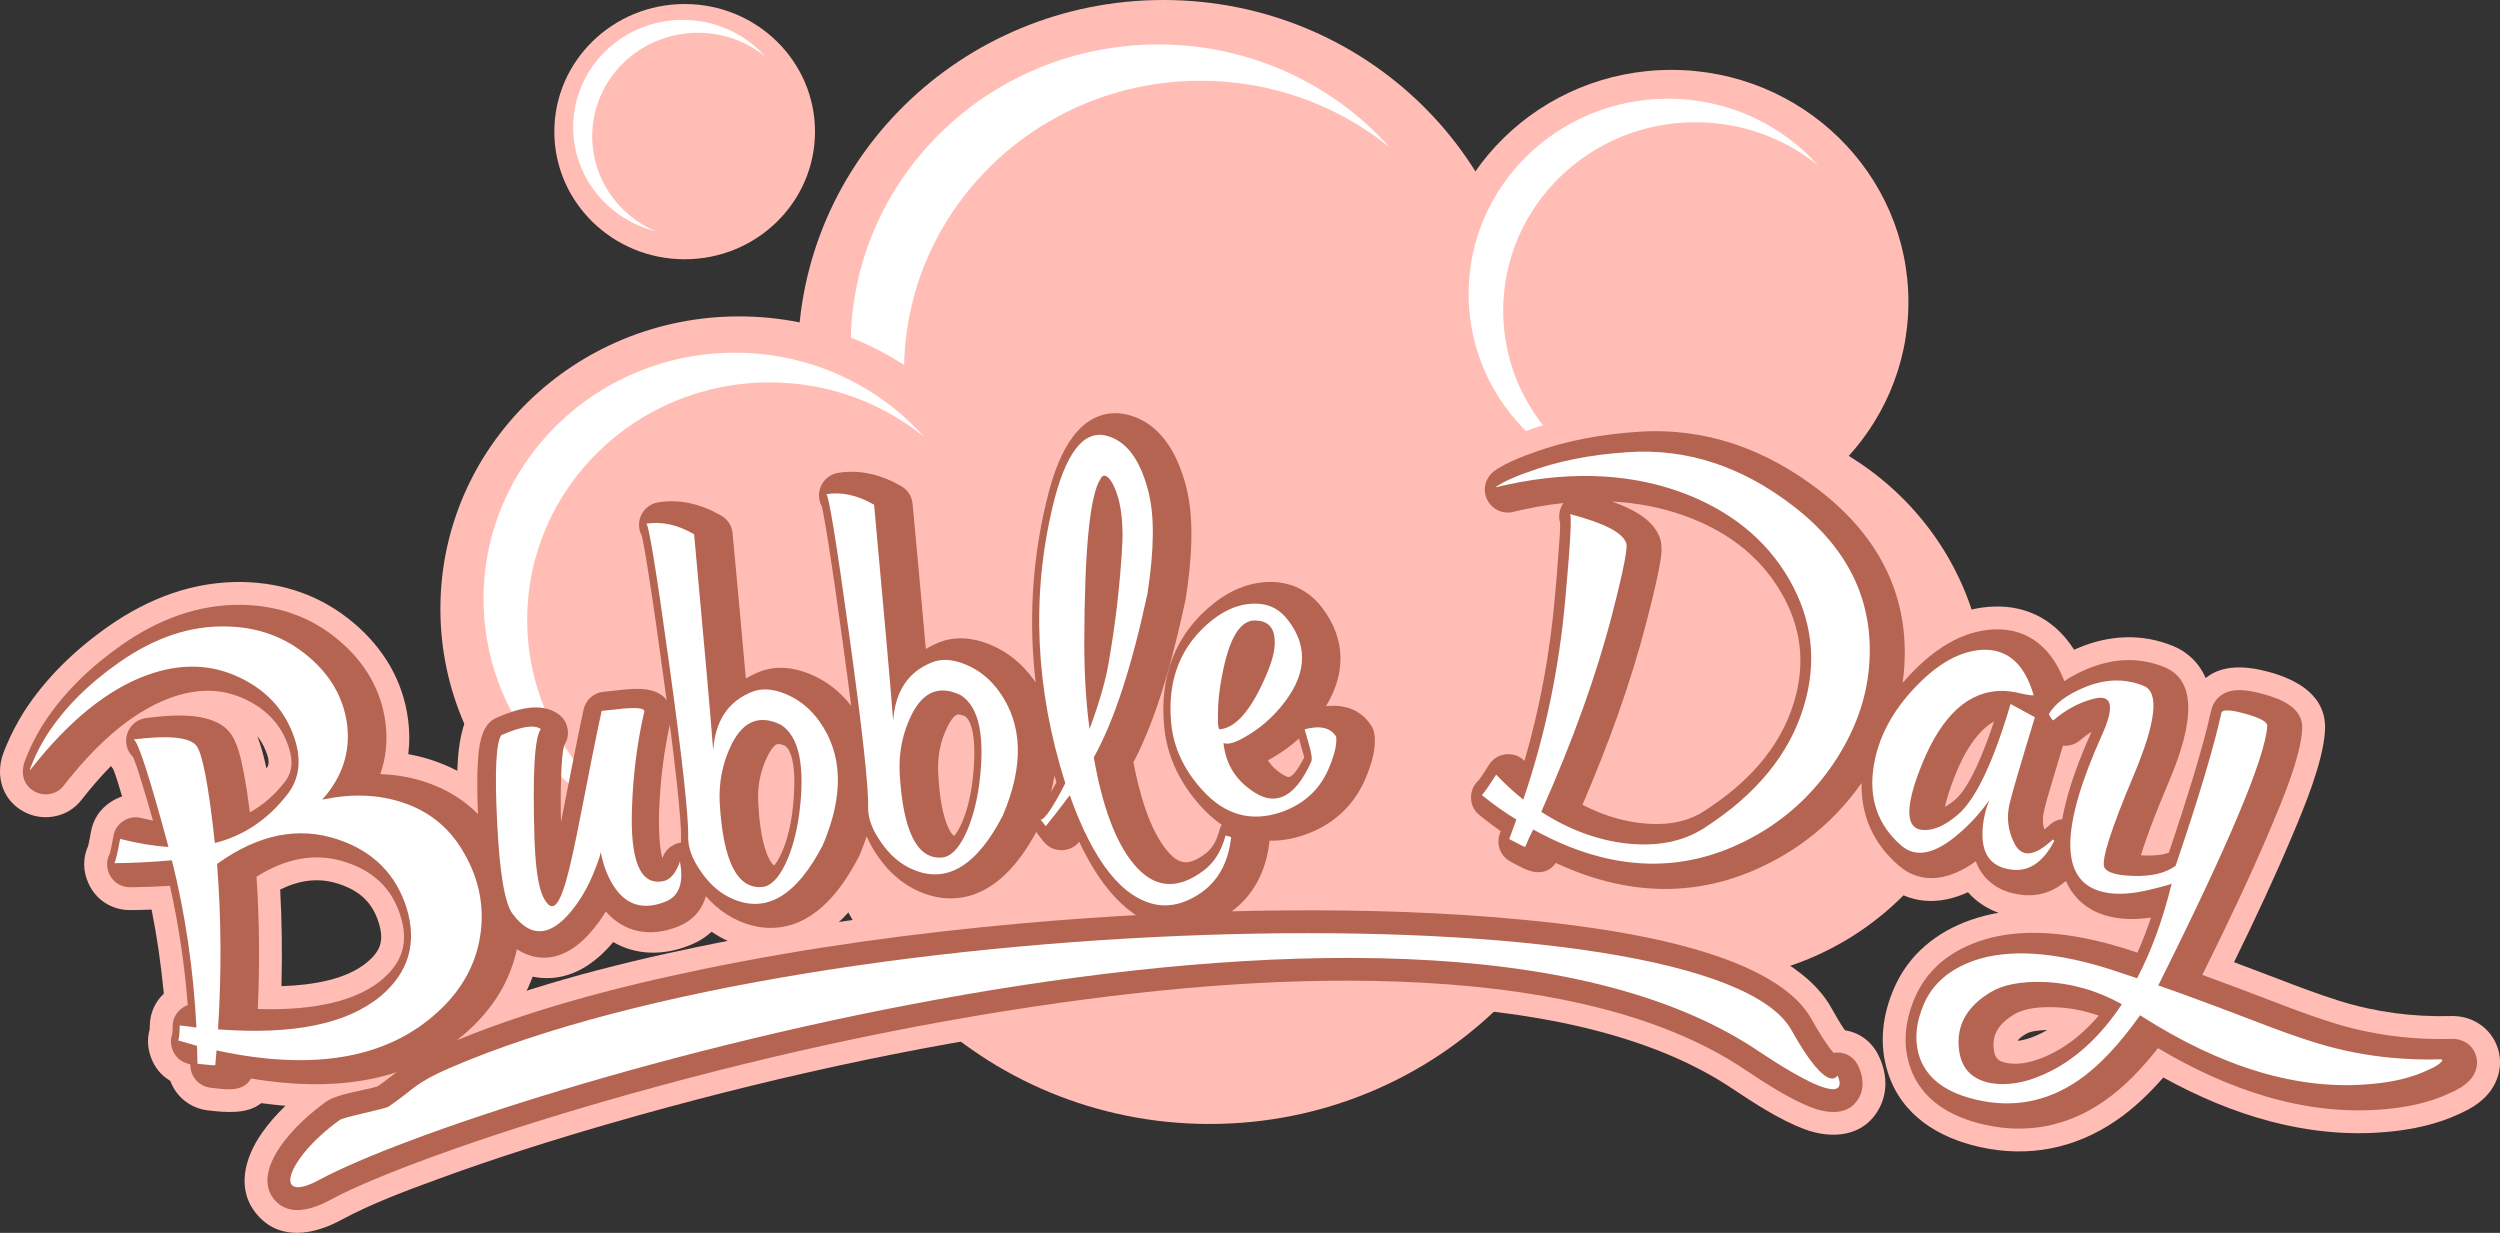 <?xml version="1.0" encoding="utf-8"?>
<!-- Generator: Adobe Illustrator 22.1.0, SVG Export Plug-In . SVG Version: 6.00 Build 0)  -->
<svg version="1.1" id="Layer_1" xmlns="http://www.w3.org/2000/svg" xmlns:xlink="http://www.w3.org/1999/xlink" x="0px" y="0px"
	 viewBox="0 0 310.223 152.984" style="enable-background:new 0 0 310.223 152.984;" xml:space="preserve">
<rect x="0" y="0" width="310.223" height="152.984" fill="#333333" stroke="none"/>
<style type="text/css">
	.st0{fill-rule:evenodd;clip-rule:evenodd;fill:#FFBDB5;}
	.st1{fill-rule:evenodd;clip-rule:evenodd;fill:#FFFFFF;}
	.st2{fill-rule:evenodd;clip-rule:evenodd;fill:#B56451;}
	.st3{fill:#FFFFFF;}
</style>
<g>
	<path class="st0" d="M45.643,132.199c0.758-0.552,1.474-1.13,2.229-1.7
		c1.809-1.365,3.66-2.304,5.736-3.201c10.439-4.51,22.035-7.54,33.153-9.835
		c13.045-2.693,26.364-4.499,39.628-5.689c11.024-0.99,22.114-1.553,33.182-1.636
		c9.938-0.074,19.968,0.223,29.862,1.188c10.317,1.006,32.159,3.583,37.827,13.756
		c0.35,0.627,1.022,1.824,1.671,2.764c1.755,0.272,3.245,1.336,4.102,2.978
		c0.412,0.789,0.713,1.693,0.845,2.57c0.206,1.369,0.016,2.763-0.616,4.003
		c-1.884,3.696-5.899,4.012-9.354,2.72c-3.03-1.133-6.303-3.264-8.983-5.056
		c-20.784-13.899-59.193-11.145-82.805-7.846
		c-18.951,2.648-37.997,6.872-56.381,12.18c-7.066,2.04-14.122,4.263-21.033,6.783
		c-4.008,1.462-8.582,3.15-12.333,5.189c-3.357,1.825-7.606,2.701-10.466-0.641
		c-2.674-3.125-1.522-7.084,0.56-10.086c1.661-2.396,3.985-4.533,6.34-6.231
		C40.684,133.069,43.422,132.803,45.643,132.199L45.643,132.199z"/>
	<path class="st0" d="M144.365,0c25.049,0,45.356,19.883,45.356,44.41
		c0,24.528-20.307,44.41-45.356,44.41c-25.049,0-45.355-19.882-45.355-44.41
		C99.009,19.883,119.316,0,144.365,0L144.365,0z"/>
	<path class="st1" d="M143.719,5.514c11.454,0,21.728,4.942,28.722,12.767
		c-6.368-5.16-14.539-8.261-23.451-8.261c-20.326,0-36.805,16.134-36.805,36.039
		c0,14.761,9.063,27.445,22.037,33.017c-16.48-4.133-28.662-18.772-28.662-36.198
		C105.561,22.242,122.645,5.514,143.719,5.514L143.719,5.514z"/>
	<path class="st0" d="M150.094,39.872c28.089,0,50.86,22.296,50.86,49.8
		c0,27.504-22.771,49.8-50.86,49.8c-28.089,0-50.86-22.296-50.86-49.8
		C99.234,62.167,122.005,39.872,150.094,39.872L150.094,39.872z"/>
	<path class="st0" d="M70.617,85.566c0.874-1.572,2.45-2.635,4.336-2.838l2.692-0.289
		c0.036-0.004,0.067-0.007,0.103-0.01c3.473-0.309,7.284,0.264,8.513,4.249
		c0.268,0.867,0.331,1.786,0.187,2.682c-0.022,0.134-0.044,0.248-0.075,0.381
		c-0.814,3.512-1.24,7.105-1.378,10.706c-0.009,0.239-0.019,0.573-0.024,0.957
		c0.241-0.011,0.485-0.008,0.731,0.011c2.591,0.198,4.653,2.043,5.138,4.595
		c0.893,4.705-0.501,9.377-5.231,11.277c-3.395,1.364-6.744,1.218-9.513-0.385
		c-2.21,2.637-5.149,4.69-8.779,4.454c-3.08-0.201-5.527-1.986-7.329-4.383
		c-2.532-3.367-2.871-10.548-3.069-14.638c-0.185-3.811-0.73-11.044,1.588-14.272
		c0.62-0.863,1.354-1.458,2.327-1.884C63.905,84.832,67.541,83.854,70.617,85.566
		L70.617,85.566z"/>
	<path class="st0" d="M91.718,39.262c20.473,0,37.07,16.25,37.07,36.297
		s-16.597,36.297-37.07,36.297c-20.473,0-37.069-16.25-37.069-36.297
		S71.246,39.262,91.718,39.262L91.718,39.262z"/>
	<path class="st0" d="M207.4,8.672c16.244,0,29.413,12.894,29.413,28.8
		c0,15.906-13.169,28.8-29.413,28.8c-16.244,0-29.413-12.894-29.413-28.8
		C177.987,21.566,191.156,8.672,207.4,8.672L207.4,8.672z"/>
	<path class="st0" d="M84.96,0.499c8.932,0,16.173,7.09,16.173,15.836
		c0,8.747-7.241,15.837-16.173,15.837c-8.933,0-16.174-7.09-16.174-15.837
		C68.787,7.589,76.028,0.499,84.96,0.499L84.96,0.499z"/>
	<path class="st0" d="M210.408,51.272c19.879,0,35.995,15.779,35.995,35.245
		c0,19.466-16.115,35.245-35.995,35.245s-35.995-15.779-35.995-35.245
		C174.413,67.051,190.529,51.272,210.408,51.272L210.408,51.272z"/>
	<path class="st1" d="M91.191,43.769c9.361,0,17.759,4.039,23.475,10.434
		c-5.204-4.217-11.883-6.752-19.167-6.752c-16.613,0-30.081,13.186-30.081,29.454
		c0,12.064,7.407,22.431,18.011,26.985c-13.47-3.378-23.426-15.343-23.426-29.585
		C60.004,57.44,73.967,43.769,91.191,43.769L91.191,43.769z"/>
	<path class="st1" d="M206.982,12.248c7.428,0,14.091,3.205,18.626,8.279
		c-4.13-3.346-9.429-5.357-15.208-5.357c-13.181,0-23.868,10.463-23.868,23.37
		c0,9.572,5.877,17.798,14.291,21.411c-10.687-2.681-18.587-12.174-18.587-23.474
		C182.236,23.096,193.315,12.248,206.982,12.248L206.982,12.248z"/>
	<path class="st1" d="M84.73,2.465c4.084,0,7.748,1.762,10.242,4.552
		c-2.271-1.84-5.185-2.946-8.362-2.946c-7.248,0-13.124,5.753-13.124,12.851
		c0,5.263,3.232,9.787,7.858,11.773c-5.877-1.474-10.221-6.694-10.221-12.908
		C71.123,8.43,77.215,2.465,84.73,2.465L84.73,2.465z"/>
	<path class="st0" d="M257.374,80.626c0.177-0.08,0.356-0.157,0.535-0.232
		c3.844-1.614,7.915-1.818,11.79-0.215c0.651,0.269,1.261,0.63,1.809,1.072
		c1.027,0.829,1.733,1.81,2.188,2.888c2.156-1.758,5.205-1.489,7.914-0.742
		c3.578,0.987,7.217,3.027,6.885,7.404c-0.261,3.845-2.511,9.232-3.995,12.765
		c-2.24,5.33-4.725,10.612-7.281,15.831c1.747,0.65,3.488,1.313,5.226,1.98
		c2.568,0.987,5.203,1.994,7.83,2.815c4.511,1.411,9.159,2.017,13.882,1.887
		c0.053-0.002,0.098-0.002,0.151-0.002c2.339-0.002,4.473,1.273,5.437,3.461
		c1.001,2.272,0.373,4.85-1.322,6.561c-0.888,0.91-1.985,1.551-3.137,2.069
		c-2.839,1.355-5.971,2.011-9.09,2.292c-9.845,0.888-19.255-2.066-27.753-6.754
		c-1.759,2.017-3.712,3.881-5.871,5.354c-5.083,3.468-10.841,4.612-16.852,3.283
		c-5.178-1.144-9.724-3.929-11.434-9.181c-1.164-3.573-0.712-7.227,0.787-10.629
		c1.821-4.134,5.23-6.881,9.45-8.369c1.135-0.4,2.298-0.694,3.477-0.896
		c-1.533-0.551-2.811-1.426-3.798-2.555c-3.434,1.582-7.213,1.653-10.513-1.222
		c-1.999-1.742-3.451-3.759-4.365-5.977c-1.947,1.923-4.124,3.604-6.525,5.023
		c-9.602,5.674-19.562,5.874-29.244,1.854c-1.775,0.993-3.936,0.787-5.783-0.111
		c-0.566-0.276-1.124-0.574-1.679-0.871c-1.913-1.028-3.015-2.985-2.992-5.04
		c-0.44-0.333-0.873-0.674-1.301-1.021c-1.46-1.184-2.195-2.845-2.09-4.722
		c0.082-1.458,0.653-2.729,1.646-3.699c0.359-0.488,0.71-1.067,1.024-1.56
		c0.97-1.52,2.442-2.421,4.237-2.594c0.208-0.02,0.414-0.03,0.618-0.029
		c1.422-5.496,2.367-11.103,2.871-16.774c0.189-2.133,0.374-4.27,0.517-6.406
		c0.037-0.55,0.092-1.184,0.116-1.792c-0.775,0.149-1.547,0.317-2.313,0.503
		c-0.882,0.213-1.68,0.221-2.566,0.024c-1.678-0.374-3.101-1.488-3.862-3.036
		c-1.229-2.498-0.455-5.389,1.653-7.032c0.207-0.162,0.424-0.309,0.647-0.449
		c0.322-0.202,0.654-0.391,0.986-0.576c0.063-0.035,0.117-0.064,0.181-0.097
		c1.195-0.612,2.446-1.122,3.714-1.562c4.473-1.666,9.243-2.491,13.994-2.802
		c9.03-0.591,17.163,2.35,24.299,7.842c6.714,5.168,10.817,11.77,11.589,19.61
		c2.413-1.658,5.139-2.782,8.174-2.924
		C251.812,75.061,255.212,77.219,257.374,80.626L257.374,80.626z M208.94,67
		c0.181,1.341-0.033,2.745-0.303,4.149c-0.43,2.239-1.001,4.486-1.57,6.693
		c-1.802,6.993-4.232,13.868-7.008,20.558c1.238,0.45,2.523,0.768,3.857,0.92
		c1.997,0.228,4.158,0.123,5.9-0.983c4.576-2.906,8.515-6.762,10.101-12.073
		c1.197-4.006,0.771-7.655-1.327-11.276
		C216.356,71.131,212.995,68.622,208.94,67L208.94,67z M254.043,127.814
		c-0.91,0.02-2.056,0.127-2.624,0.475c-0.361,0.221-0.824,0.488-1.06,0.863
		c1.088-0.082,2.286-0.597,3.145-1.042
		C253.687,128.015,253.867,127.916,254.043,127.814L254.043,127.814z"/>
	<path class="st2" d="M256.159,84.522c0.891-0.607,1.865-1.102,2.847-1.514
		c3.145-1.32,6.435-1.523,9.61-0.21c5.452,2.256,1.905,10.9,0.359,14.585
		c-0.97,2.312-1.937,4.665-2.752,7.037c-0.131,0.382-0.368,1.059-0.556,1.708
		c0.285,0.019,0.55,0.028,0.72,0.032c0.79,0.018,1.896-0.029,2.745-0.357
		c1.106-3.276,2.178-6.567,3.17-9.878c0.766-2.557,1.503-5.155,2.079-7.762
		c0.064-0.292,0.17-0.574,0.314-0.836c1.269-2.31,4.103-1.764,6.162-1.196
		c2.178,0.601,5.048,1.697,4.814,4.441c-0.219,3.431-2.453,8.731-3.783,11.898
		c-2.623,6.243-5.588,12.42-8.604,18.505c2.727,0.984,5.442,2.012,8.146,3.051
		c2.625,1.009,5.315,2.035,8,2.875c4.81,1.504,9.77,2.153,14.806,2.015
		c0.026-0.001,0.049-0.001,0.075-0.001c2.887-0.003,4.051,3.243,2.09,5.202
		c-0.634,0.652-1.482,1.114-2.306,1.483c-2.534,1.216-5.367,1.789-8.152,2.04
		c-10.045,0.905-19.646-2.511-28.161-7.578c-1.965,2.504-4.236,4.906-6.806,6.66
		c-4.437,3.027-9.395,4.017-14.643,2.857c-4.161-0.92-7.963-3.031-9.35-7.29
		c-0.945-2.902-0.528-5.852,0.685-8.609c1.503-3.412,4.323-5.613,7.799-6.838
		c6.156-2.169,13.399-0.754,19.404,1.252l0.359,0.12
		c0.635-1.418,1.193-2.875,1.685-4.353c-1.889,0.278-3.844,0.275-5.668-0.272
		c-1.273-0.382-2.427-1.027-3.362-1.979c-0.663-0.675-1.161-1.447-1.522-2.29
		c-1.441,1.246-3.232,1.953-5.393,1.729c-2.954-0.305-4.927-1.841-5.797-4.168
		c-2.939,2.11-6.524,3.175-9.62,0.477c-3.156-2.751-4.635-6.249-4.552-10.198
		c-2.568,3.651-5.785,6.662-9.642,8.941c-9.346,5.523-18.938,5.356-28.299,0.978
		c-1.06,1.512-2.697,1.313-4.045,0.657c-0.531-0.259-1.057-0.54-1.577-0.82
		c-1.254-0.673-1.811-2.145-1.318-3.48l0.109-0.296
		c-0.905-0.63-1.786-1.296-2.641-1.99c-0.73-0.592-1.098-1.422-1.045-2.361
		c0.044-0.779,0.367-1.452,0.929-1.948c0.446-0.546,0.934-1.37,1.301-1.945
		c0.485-0.76,1.221-1.211,2.118-1.297c0.874-0.084,1.663,0.2,2.277,0.818
		c1.921-6.587,3.156-13.345,3.764-20.192c0.2-2.245,0.395-4.496,0.54-6.746
		c0.047-0.732,0.152-1.805,0.117-2.592c-0.153-0.517-0.16-1.083,0.011-1.636
		c0.094-0.306,0.236-0.585,0.414-0.831c-2.1,0.224-4.191,0.603-6.252,1.102
		c-0.441,0.107-0.84,0.111-1.283,0.012c-0.841-0.187-1.553-0.745-1.935-1.521
		c-0.626-1.272-0.214-2.715,0.852-3.545c0.132-0.103,0.27-0.196,0.412-0.284
		c0.28-0.176,0.571-0.34,0.86-0.501c0.031-0.018,0.058-0.032,0.09-0.048
		c1.099-0.562,2.251-1.028,3.348-1.405c4.229-1.585,8.759-2.36,13.254-2.654
		c8.339-0.546,15.798,2.19,22.384,7.26c7.715,5.939,11.62,13.814,10.394,23.578
		c-0.014,0.112-0.029,0.223-0.044,0.334c0.318-0.373,0.648-0.739,0.988-1.098
		c2.732-2.879,6.187-5.352,10.287-5.544
		C251.871,77.896,254.696,80.66,256.159,84.522L256.159,84.522z M255.989,92.526
		c-0.487,1.603-0.968,3.208-1.438,4.816c-0.323,1.107-0.69,2.282-0.939,3.407
		c-0.169,0.763-0.147,1.477,0.073,2.181c0.252-0.199,0.491-0.414,0.622-0.537
		c0.462-0.433,0.999-0.685,1.598-0.751c0.693-3.951,2.367-7.998,3.625-10.823
		c-0.492,0.302-0.959,0.648-1.404,1.031
		C257.512,92.377,256.742,92.606,255.989,92.526L255.989,92.526z M200.037,62.237
		c2.398,0.837,4.897,2.112,5.799,4.181c0.608,1.269,0.273,2.865,0.017,4.196
		c-0.419,2.18-0.977,4.371-1.531,6.521c-1.998,7.753-4.786,15.362-7.958,22.725
		c2.257,1.173,4.667,1.983,7.23,2.276c2.676,0.306,5.422,0.066,7.742-1.407
		c5.174-3.285,9.509-7.665,11.298-13.655c1.42-4.755,0.899-9.212-1.59-13.509
		c-2.756-4.757-7.006-7.784-12.146-9.613
		C206.007,62.927,203.034,62.389,200.037,62.237L200.037,62.237z M241.352,100.127
		c0.49-0.274,0.973-0.65,1.229-0.865c1.909-1.606,3.716-6.286,4.855-9.737
		c-2.945,1.654-4.72,6.101-5.628,8.896
		C241.699,98.753,241.484,99.47,241.352,100.127L241.352,100.127z M260.428,126.029
		c-1.733-0.617-3.539-0.975-5.424-1.043c-1.553-0.056-3.696,0.047-5.064,0.885
		c-1.542,0.944-2.666,2.108-2.563,3.998c0.068,1.243,0.387,1.803,1.629,2.034
		c1.969,0.365,4.077-0.382,5.803-1.276
		C256.99,129.497,258.845,127.884,260.428,126.029L260.428,126.029z"/>
	<path class="st3" d="M185.593,60.468c-0.065-0.014,0.253-0.217,0.955-0.609
		c0.887-0.454,1.904-0.878,3.051-1.274c3.615-1.354,7.764-2.181,12.444-2.48
		c7.251-0.482,14.074,1.744,20.47,6.678c7.247,5.567,10.351,12.56,9.31,20.979
		c-0.488,3.755-1.907,7.389-4.256,10.904c-2.443,3.631-5.494,6.528-9.152,8.694
		c-8.846,5.224-18.232,5.081-28.158-0.429c-0.285,0.518-0.614,1.232-0.986,2.141
		c0.076,0.119-0.588-0.198-1.994-0.954l0.893-2.417
		c-1.417-0.86-2.85-1.878-4.299-3.053c0.199-0.127,0.795-0.97,1.789-2.527
		c1.109,1.168,2.231,2.202,3.365,3.103c2.728-8.012,4.471-16.36,5.228-25.047
		c0.622-6.836,0.806-10.299,0.552-10.389c4.169,1.092,6.489,2.271,6.961,3.538
		c0.301,0.34-0.262,3.275-1.69,8.805c-1.939,7.536-4.88,15.74-8.823,24.611
		c3.413,2.19,6.919,3.495,10.518,3.914c3.769,0.423,6.964-0.187,9.583-1.83
		c6.566-4.189,10.731-9.268,12.495-15.237c1.655-5.479,1.038-10.726-1.854-15.741
		c-2.924-5.022-7.473-8.643-13.649-10.862
		C201.593,58.603,194.008,58.431,185.593,60.468L185.593,60.468z M252.349,86.246
		c-0.022,0.098-0.57,0.028-1.646-0.21c-1.362-0.335-2.614-0.39-3.758-0.164
		c-3.956,0.732-7.067,4.523-9.333,11.371c-1.147,3.644-0.852,5.555,0.886,5.734
		c1.3,0.151,2.769-0.465,4.407-1.846c2.225-1.867,4.419-6.458,6.583-13.774
		l3.021,1.642c-1.85,6.052-2.905,9.664-3.164,10.838
		c-0.36,1.63-0.175,3.192,0.554,4.686c0.903,1.943,2.52,1.822,4.849-0.364
		l0.163,0.19c-1.362,2.604-3.078,3.798-5.149,3.579
		c-2.574-0.261-3.827-1.786-3.758-4.574c0.035-1.394,0.318-2.75,0.848-4.069
		c-1.099,1.569-2.385,2.977-3.857,4.224c-2.912,2.501-5.272,2.971-7.08,1.409
		c-2.921-2.56-4.056-5.853-3.406-9.88c0.568-3.498,2.277-6.744,5.126-9.738
		c2.81-2.968,5.597-4.523,8.363-4.664C249.105,80.504,251.222,82.374,252.349,86.246
		L252.349,86.246z M254.236,88.612c0.766-1.301,2.222-2.397,4.368-3.29
		c2.602-1.1,5.078-1.168,7.429-0.204c1.909,0.798,1.519,4.421-1.171,10.868
		c-2.943,6.973-4.18,10.87-3.712,11.691c0.374,0.63,1.598,0.969,3.672,1.017
		c2.245,0.052,3.962-0.372,5.153-1.271c2.832-8.33,4.724-14.646,5.675-18.948
		c0.101-0.456,1.086-0.427,2.955,0.089c1.868,0.516,2.781,1.025,2.739,1.528
		c-0.249,3.911-4.757,14.64-13.524,32.187c2.731,0.946,6.429,2.31,11.094,4.093
		c3.716,1.437,6.44,2.415,8.171,2.934c4.983,1.58,10.227,2.294,15.729,2.143
		c0.308-0,0.332,0.124,0.071,0.374c-0.268,0.283-0.761,0.584-1.482,0.903
		c-1.99,0.962-4.395,1.558-7.215,1.79c-8.934,0.828-18.476-2.015-28.624-8.531
		c-2.628,3.692-5.19,6.391-7.686,8.095c-3.824,2.607-7.968,3.417-12.433,2.431
		c-3.944-0.872-6.366-2.672-7.267-5.401c-0.647-2.023-0.452-4.219,0.584-6.588
		c1.091-2.46,3.139-4.229,6.147-5.307c4.444-1.547,10.299-1.125,17.564,1.267
		l2.722,0.909c1.778-3.401,3.209-7.324,4.293-11.767
		c-0.022,0.097-1.042,0.385-3.062,0.861c-2.375,0.535-4.33,0.564-5.865,0.088
		c-4.972-1.475-4.875-7.949,0.293-19.42c1.618-3.608,1.225-5.079-1.178-4.414
		c-1.744,0.469-3.376,1.356-4.895,2.661
		C254.631,89.297,254.45,89.035,254.236,88.612L254.236,88.612z M246.96,123.153
		c-2.764,1.68-4.069,3.87-3.913,6.57c0.137,2.628,1.451,4.183,3.942,4.666
		c2.303,0.406,4.844-0.109,7.623-1.546c3.282-1.702,6.178-4.445,8.69-8.232
		c-3.076-1.705-6.308-2.625-9.697-2.758
		C250.72,121.763,248.505,122.196,246.96,123.153L246.96,123.153z"/>
	<path class="st0" d="M150.357,71.58c2.093-1.32,4.433-2.122,6.962-2.195
		c3.586-0.103,6.761,1.403,8.948,4.246c2.886,3.751,3.505,7.815,2.383,11.679
		c1.5,0.567,2.829,1.58,3.834,3.112c0.456,0.695,0.721,1.373,0.855,2.194
		c0.377,2.3-0.291,4.649-1.144,6.768c-1.735,4.311-4.984,7.36-9.371,8.885
		c-0.969,0.337-1.928,0.576-2.871,0.72c-0.878,3.647-2.877,6.767-6.163,8.891
		c-2.743,1.773-5.848,2.648-9.105,2.145c-0.041-0.006-0.076-0.012-0.116-0.019
		c-5.438-0.955-9.206-5.036-11.87-9.749c-0.331,0.054-0.674,0.08-1.026,0.077
		c-0.933-0.008-1.796-0.217-2.565-0.617c-3.782,5.163-9.25,8.453-16.071,5.555
		c-1.98-0.841-3.662-2.106-5.067-3.671c-3.782,6.137-9.689,10.552-17.265,7.333
		c-2.687-1.142-4.824-3.064-6.469-5.455c-1.552-2.255-2.623-4.824-2.559-7.603
		c0.046-1.994-0.294-4.496-0.511-6.485c-0.514-4.703-1.145-9.405-1.793-14.092
		c-0.529-3.831-1.066-7.666-1.664-11.487c-0.206-1.315-0.412-2.995-0.739-4.343
		c-0.139-0.308-0.251-0.632-0.336-0.971c-0.692-2.786,0.793-5.617,3.439-6.648
		c0.102-0.04,0.205-0.077,0.31-0.111c0.293-0.095,0.593-0.166,0.897-0.213
		c3.402-0.541,6.679,0.296,9.636,2.001c1.646,0.949,2.638,2.499,2.813,4.391
		c0.437,4.753,0.887,9.514,1.315,14.275c2.172-0.395,4.393-0.051,6.49,0.801
		c0.128,0.052,0.255,0.105,0.38,0.161c-0.069-0.507-0.139-1.014-0.209-1.52
		c-0.529-3.831-1.066-7.666-1.664-11.487c-0.206-1.315-0.412-2.995-0.739-4.343
		c-0.139-0.308-0.251-0.632-0.336-0.971c-0.692-2.786,0.793-5.617,3.439-6.648
		c0.102-0.04,0.205-0.077,0.31-0.111c0.293-0.095,0.593-0.166,0.897-0.213
		c3.402-0.541,6.679,0.296,9.636,2.001c1.646,0.949,2.639,2.499,2.813,4.391
		c0.437,4.753,0.887,9.513,1.315,14.275c2.172-0.395,4.393-0.051,6.49,0.801
		c0.473,0.192,0.932,0.406,1.376,0.641c-0.067-5.415,0.521-10.852,1.817-16.29
		c1.261-5.291,3.703-12.044,9.845-13.122c1.21-0.213,2.44-0.161,3.632,0.129
		c5.328,1.294,8.079,5.951,9.381,10.929
		C150.884,63.328,150.797,67.609,150.357,71.58L150.357,71.58z M144.68,99.062
		c0.592,1.81,1.353,3.521,2.32,4.686c0.064,0.077,0.167,0.196,0.274,0.304
		c0.232-0.127,0.489-0.309,0.626-0.412c0.115-0.086,0.217-0.223,0.306-0.379
		c-0.443-0.403-0.873-0.835-1.289-1.297
		C146.086,101.045,145.337,100.077,144.68,99.062L144.68,99.062z M14.05,95.434
		c-0.098-0.123-0.19-0.249-0.278-0.38c-1.336,1.355-2.555,2.79-3.632,4.171
		c-0.908,1.163-2.078,1.86-3.534,2.104c-1.2,0.201-2.433,0.011-3.518-0.541
		c-2.835-1.445-3.662-4.517-2.711-7.22c0.146-0.415,0.317-0.825,0.489-1.229
		c0.565-1.332,1.248-2.615,2.003-3.849c0.022-0.036,0.041-0.065,0.063-0.101
		c2.731-4.264,6.401-7.777,10.532-10.673c4.955-3.473,10.587-5.621,16.694-5.494
		c5.138,0.107,9.818,1.764,13.752,5.098c3.701,3.137,6.112,7.17,6.734,12.001
		c0.188,1.456,0.19,2.88,0.019,4.262c0.96,0.173,1.915,0.41,2.859,0.715
		c4.464,1.443,8.054,4.201,10.522,8.196c2.622,4.244,3.801,8.963,3.198,13.925
		c-0.596,4.911-2.784,9.169-6.277,12.663c-7.781,7.783-18.232,9.218-28.551,7.808
		c-1.759,1.406-4.376,1.15-6.595,0.899c-2.192-0.249-3.962-1.697-4.682-3.661
		c-1.141-0.666-1.984-1.701-2.441-3.023c-0.395-1.142-0.431-2.294-0.12-3.379
		c0.007-0.157,0.009-0.316,0.012-0.464c0.036-1.561,0.628-2.905,1.742-3.961
		c-0.33-3.5-0.831-6.982-1.518-10.43c-0.876,0.033-1.752,0.053-2.628,0.06
		c-2.299,0.02-4.276-1.246-5.219-3.342c-0.692-1.537-0.681-3.192-0.02-4.64
		c0.138-0.556,0.239-1.183,0.338-1.721c0.294-1.6,1.144-2.868,2.514-3.747
		c0.439-0.282,0.892-0.498,1.357-0.649c-0.041-0.136-0.082-0.271-0.124-0.406
		C14.765,97.563,14.429,96.359,14.05,95.434L14.05,95.434z M33.056,95.348
		c0.02-0.025,0.039-0.05,0.059-0.075c0.461-0.588,0.091-1.523-0.149-2.126
		c-0.272-0.684-0.617-1.273-1.037-1.786C32.394,92.542,32.761,93.919,33.056,95.348
		L33.056,95.348z M34.927,122.373c3.89-0.126,8.066-0.825,10.617-2.959
		c1.727-1.445,2.12-2.75,1.453-4.903c-0.792-2.554-2.382-3.96-4.896-4.808
		c-2.622-0.885-5.056-0.443-7.334,0.682
		C34.982,114.376,35.032,118.377,34.927,122.373L34.927,122.373z"/>
	<path class="st2" d="M151.604,102.35c-0.909-0.623-1.772-1.387-2.583-2.285
		c-2.535-2.806-4.194-6.096-4.558-9.879c-0.591-6.156,1.304-11.509,6.215-15.368
		c1.955-1.536,4.212-2.527,6.721-2.6c2.678-0.077,4.986,1.017,6.619,3.141
		c3.119,4.054,2.895,8.374,0.517,12.275c2.17-0.249,4.263,0.34,5.577,2.343
		c0.228,0.348,0.36,0.687,0.427,1.097c0.282,1.723-0.338,3.667-0.976,5.251
		c-1.429,3.551-4.059,6.01-7.673,7.267c-1.502,0.523-2.957,0.758-4.351,0.725
		c-0,0.001-0,0.003-0.001,0.004c-0.409,3.801-2.037,7.076-5.29,9.179
		c-2.155,1.392-4.57,2.12-7.135,1.724c-0.02-0.003-0.038-0.006-0.058-0.01
		c-5.325-0.935-8.823-5.831-11.137-10.763c-0.003,0.003-0.006,0.007-0.009,0.01
		c-0.562,0.686-1.329,1.045-2.216,1.038c-0.887-0.008-1.648-0.38-2.199-1.075
		l-0.64-0.808c-0.098-0.124-0.185-0.253-0.26-0.386
		c-2.038,3.759-5.098,7.655-9.611,8.19c-1.669,0.198-3.304-0.103-4.843-0.757
		c-2.187-0.929-3.905-2.51-5.243-4.453c-0.525-0.763-0.992-1.576-1.349-2.429
		c-0.263,0.79-0.564,1.575-0.895,2.353c-0.029,0.069-0.056,0.126-0.09,0.192
		c-2.034,3.925-5.171,8.196-9.912,8.758c-1.669,0.198-3.303-0.103-4.842-0.757
		c-2.187-0.929-3.905-2.51-5.242-4.453c-1.205-1.75-2.11-3.767-2.06-5.931
		c0.018-0.805-0.047-1.659-0.107-2.461c-0.11-1.467-0.26-2.934-0.42-4.397
		c-0.517-4.73-1.151-9.458-1.803-14.171c-0.547-3.957-1.1-7.921-1.723-11.867
		c-0.177-1.123-0.359-2.248-0.569-3.366c-0.067-0.355-0.139-0.801-0.237-1.18
		c-0.115-0.211-0.206-0.44-0.266-0.683c-0.358-1.44,0.447-2.904,1.855-3.373
		c0.158-0.052,0.32-0.091,0.484-0.115c2.754-0.439,5.388,0.279,7.777,1.657
		c0.823,0.475,1.32,1.25,1.407,2.196c0.552,5.996,1.123,12.005,1.645,18.013
		c0.487-0.296,1.011-0.561,1.575-0.792c2.086-0.856,4.291-0.611,6.34,0.221
		c2.077,0.844,3.798,2.201,5.158,3.963c-0.351-2.782-0.729-5.561-1.112-8.336
		c-0.547-3.957-1.1-7.92-1.723-11.866c-0.177-1.123-0.359-2.248-0.569-3.366
		c-0.067-0.355-0.139-0.801-0.237-1.18c-0.115-0.211-0.206-0.44-0.266-0.683
		c-0.358-1.44,0.447-2.904,1.855-3.373c0.158-0.052,0.32-0.091,0.484-0.115
		c2.754-0.439,5.388,0.279,7.777,1.657c0.823,0.475,1.32,1.25,1.407,2.196
		c0.552,5.996,1.123,12.005,1.645,18.013c0.487-0.296,1.011-0.561,1.575-0.792
		c2.086-0.856,4.291-0.611,6.34,0.221c2.222,0.903,4.038,2.393,5.439,4.339
		c0.094,0.13,0.185,0.261,0.273,0.392c-0.859-7.407-0.476-14.873,1.305-22.348
		c0.95-3.986,2.85-10.157,7.578-10.988c0.825-0.145,1.66-0.106,2.473,0.092
		c4.235,1.029,6.286,4.988,7.307,8.891c1.117,4.272,0.636,9.587-0.032,13.901
		c-0.009,0.057-0.018,0.105-0.029,0.161c-1.388,6.47-3.336,14.207-6.466,20.199
		c0.689,3.605,1.92,8.242,4.175,10.958c1.588,1.913,2.832,1.808,4.779,0.353
		c0.913-0.682,1.406-1.75,1.697-2.824
		C151.368,102.819,151.471,102.573,151.604,102.35L151.604,102.35z M130.847,96.235
		c-0.109,0.691-0.253,1.382-0.429,2.071c0.234-0.401,0.469-0.834,0.677-1.229
		C131.011,96.796,130.928,96.515,130.847,96.235L130.847,96.235z M157.333,94.347
		c0.44,0.704,1.068,1.288,1.885,1.791c0.153,0.094,0.534,0.304,0.73,0.277
		c0.598-0.08,1.452-1.559,1.891-2.421c-0.06-0.285-0.161-0.611-0.227-0.828
		c-0.005-0.016-0.009-0.03-0.014-0.047l-0.417-1.471
		c-0.907,0.825-1.886,1.555-2.926,2.167
		C157.961,93.998,157.652,94.179,157.333,94.347L157.333,94.347z M16.497,93.93
		c-0.427-0.421-0.724-0.98-0.815-1.619c-0.217-1.516,0.819-2.932,2.318-3.193
		c0.048-0.008,0.096-0.016,0.145-0.022c0.009-0.001,0.018-0.002,0.026-0.003
		c2.992-0.371,7.934-0.861,10.188,1.61c1.093,1.198,1.56,3.491,1.862,5.049
		c0.321,1.66,0.572,3.356,0.788,5.052c1.668-0.92,3.097-2.201,4.337-3.78
		c1.189-1.514,0.927-3.234,0.257-4.922c-0.981-2.472-2.713-4.146-5.089-5.292
		c-3.056-1.473-6.166-1.371-9.329-0.229c-5.332,1.924-9.865,6.526-13.278,10.9
		c-0.454,0.582-1.039,0.93-1.767,1.052c-0.601,0.101-1.219,0.006-1.763-0.271
		c-1.516-0.773-1.816-2.356-1.324-3.754c0.126-0.358,0.276-0.714,0.424-1.063
		c0.511-1.203,1.131-2.364,1.812-3.478c0.011-0.018,0.02-0.033,0.031-0.05
		c2.53-3.95,5.947-7.199,9.772-9.881c4.457-3.124,9.51-5.095,15.007-4.98
		c4.487,0.094,8.541,1.513,11.979,4.427c3.16,2.678,5.224,6.073,5.755,10.201
		c0.289,2.247,0.052,4.386-0.644,6.377c1.841,0.06,3.671,0.356,5.462,0.935
		c3.824,1.236,6.868,3.566,8.982,6.989c2.286,3.699,3.321,7.767,2.796,12.094
		c-0.52,4.281-2.423,7.955-5.468,11.001c-7.523,7.526-17.878,8.417-27.821,6.752
		c-0.946,1.799-3.363,1.327-5.001,1.142c-1.413-0.16-2.476-1.318-2.514-2.74
		l-0.004-0.154l-0.357-0.104c-0.912-0.265-1.578-0.898-1.888-1.795
		c-0.222-0.642-0.217-1.29,0.006-1.889c0.034-0.308,0.035-0.677,0.042-0.962
		c0.019-0.833,0.355-1.543,0.987-2.085c0.275-0.236,0.572-0.412,0.888-0.526
		c-0.392-4.978-1.117-9.926-2.214-14.798c-1.639,0.105-3.281,0.165-4.924,0.179
		c-1.149,0.01-2.138-0.623-2.61-1.671c-0.37-0.823-0.338-1.714,0.065-2.472
		c0.2-0.654,0.338-1.572,0.456-2.214c0.147-0.8,0.572-1.434,1.257-1.874
		c0.685-0.439,1.438-0.562,2.227-0.362c0.472,0.12,0.949,0.232,1.429,0.335
		c-0.434-1.546-0.883-3.087-1.358-4.617C17.368,96.397,16.924,94.833,16.497,93.93
		L16.497,93.93z M31.989,125.207c5.23,0.161,11.523-0.399,15.373-3.619
		c2.607-2.181,3.349-4.669,2.341-7.917c-1.064-3.43-3.317-5.513-6.697-6.655
		c-4.029-1.36-7.753-0.368-11.177,1.771
		C32.194,114.252,32.238,119.736,31.989,125.207L31.989,125.207z M96.078,107.383
		c0.287-0.297,0.643-0.977,0.774-1.251c0.794-1.657,1.228-3.549,1.466-5.362
		c0.21-1.6,0.737-6.937-0.88-8.212c-0.297-0.132-0.736-0.288-1.001-0.215
		c-0.452,0.126-0.963,1.025-1.149,1.396c-0.922,1.834-1.313,3.771-1.202,5.822
		c0.107,1.984,0.338,4.442,1.042,6.316c0.12,0.32,0.574,1.372,0.947,1.504
		C96.076,107.382,96.077,107.382,96.078,107.383L96.078,107.383z M118.411,103.72
		c0.287-0.296,0.643-0.977,0.774-1.251c0.793-1.656,1.228-3.549,1.466-5.362
		c0.21-1.6,0.737-6.937-0.88-8.212c-0.297-0.132-0.736-0.288-1.001-0.215
		c-0.452,0.126-0.963,1.025-1.149,1.396c-0.922,1.834-1.313,3.771-1.202,5.822
		c0.107,1.984,0.338,4.442,1.042,6.316c0.12,0.32,0.574,1.372,0.947,1.505
		C118.408,103.719,118.409,103.72,118.411,103.72L118.411,103.72z"/>
	<path class="st3" d="M151.823,92.202c0.268,2.662,1.587,4.729,3.96,6.2
		c2.706,1.653,5.014,0.361,6.924-3.875c0.149-0.329,0.039-1.106-0.331-2.33
		l-0.481-1.697c1.878-0.511,3.178-0.217,3.899,0.883
		c0.135,0.824-0.134,2.068-0.808,3.735c-1.105,2.752-3.096,4.634-5.974,5.648
		c-3.746,1.291-7.025,0.374-9.837-2.75c-2.271-2.503-3.55-5.253-3.839-8.249
		c-0.524-5.461,1.192-9.751,5.145-12.868c1.649-1.285,3.333-1.95,5.051-1.995
		c1.784-0.056,3.214,0.623,4.291,2.036c2.62,3.393,2.3,7.013-0.958,10.863
		c-1.189,1.413-2.539,2.564-4.05,3.455
		C153.401,92.13,152.404,92.445,151.823,92.202L151.823,92.202z M151.441,90.489
		c1.993-0.225,3.903-2.5,5.73-6.825c0.812-1.858,1.137-3.383,0.975-4.574
		c-0.155-1.362-0.946-2.06-2.373-2.097c-1.904-0.06-3.284,2.247-4.142,6.92
		c-0.334,1.678-0.5,3.245-0.498,4.698
		C151.096,90.039,151.199,90.664,151.441,90.489L151.441,90.489z M134.546,79.663
		c-0.005,3.891,0.213,7.491,0.655,10.801c1.149-3.097,1.919-5.727,2.309-7.888
		c0.919-5.123,1.511-10.277,1.777-15.462c0.068-2.886-0.286-5.145-1.06-6.777
		c-0.311-0.659-0.615-1.066-0.91-1.221c-0.335-0.182-0.587-0.073-0.758,0.327
		C135.252,61.383,134.581,68.122,134.546,79.663L134.546,79.663z M129.13,101.708
		c0.505-0.015,1.527-1.519,3.065-4.511c-3.712-11.703-4.236-23.151-1.573-34.344
		c1.565-6.548,3.773-9.48,6.624-8.798c2.468,0.61,4.213,2.895,5.234,6.854
		c0.793,2.982,0.763,7.232-0.091,12.75c-1.955,9.115-4.176,15.889-6.663,20.322
		c1.076,6.149,2.73,10.562,4.962,13.24c2.489,3.008,5.374,3.279,8.657,0.813
		c1.298-0.957,2.209-2.409,2.736-4.355l0.691,0.191
		c-0.349,3.237-1.686,5.604-4.011,7.101c-1.742,1.131-3.464,1.566-5.164,1.304
		c-4.284-0.752-7.902-5.283-10.854-13.593c-1.278,1.698-2.269,2.976-2.973,3.836
		L129.13,101.708L129.13,101.708z"/>
	<path class="st2" d="M70.027,92.446c-0.265,0.784-0.347,2.735-0.38,3.498
		c-0.087,2.009-0.079,4.044-0.035,6.069c0.933-4.649,1.799-9.307,2.8-13.946
		c0.262-1.216,1.232-2.088,2.468-2.221l2.692-0.289
		c0.018-0.002,0.033-0.003,0.052-0.005c2.057-0.183,4.796-0.194,5.553,2.262
		c0.139,0.452,0.171,0.93,0.097,1.397c-0.011,0.067-0.022,0.124-0.037,0.19
		c-0.854,3.687-1.304,7.457-1.449,11.236c-0.037,0.959-0.076,4.289,0.409,5.859
		c0.01-0.028,0.019-0.053,0.027-0.075c0.433-1.225,1.593-1.98,2.888-1.881
		c1.295,0.099,2.327,1.021,2.569,2.298c0.634,3.335-0.067,6.738-3.502,8.118
		c-3.457,1.389-6.69,0.793-9.005-1.849c-0.267,0.437-0.551,0.864-0.852,1.28
		c-1.68,2.322-4.103,4.641-7.194,4.439c-2.225-0.145-3.956-1.54-5.248-3.258
		c-2.019-2.684-2.345-9.808-2.503-13.071c-0.122-2.508-0.219-5.096-0.096-7.604
		c0.075-1.537,0.232-3.594,1.154-4.877c0.31-0.431,0.677-0.729,1.164-0.942
		c2.283-1.002,5.431-2.084,7.693-0.459c0.649,0.466,1.037,1.105,1.151,1.896
		C70.546,91.216,70.405,91.866,70.027,92.446L70.027,92.446z"/>
	<path class="st3" d="M67.113,90.468c-0.782,1.007-1.044,5.6-0.785,13.777
		c0.128,3.463,0.476,5.791,1.043,6.983c2.54,5.23,3.852-7.088,7.287-23.012
		l2.692-0.289c1.8-0.16,2.667-0.031,2.6,0.385
		c-0.871,3.762-1.378,7.684-1.52,11.767c-0.276,6.776,1.025,9.861,3.902,9.254
		c0.851-0.173,1.531-0.979,2.039-2.415c0.498,2.625-0.093,4.277-1.774,4.959
		c-2.73,1.09-4.861,0.476-6.391-1.844c-0.853-1.281-1.436-2.876-1.749-4.787
		c0.252,0.094,0.066,0.919-0.558,2.476c-0.635,1.694-1.435,3.212-2.399,4.554
		c-2.869,3.954-5.496,4.334-7.88,1.14c-0.99-1.292-1.636-5.127-1.937-11.504
		c-0.308-6.207-0.131-9.77,0.53-10.691
		C64.675,90.14,66.308,89.889,67.113,90.468L67.113,90.468z"/>
	<path class="st3" d="M27.054,127.733c9.283,0.71,16.008-0.664,20.177-4.121
		c3.476-2.938,4.552-6.581,3.23-10.931c-1.334-4.212-4.166-7.046-8.497-8.5
		c-4.907-1.665-9.917-0.657-15.03,3.023
		C27.46,113.916,27.5,120.759,27.054,127.733L27.054,127.733z M3.72,95.587
		c-0.066,0.011,0.073-0.384,0.415-1.184c0.414-0.981,0.955-2.017,1.621-3.108
		c2.154-3.364,5.158-6.393,9.012-9.088c4.398-3.089,8.838-4.578,13.321-4.468
		c3.934,0.065,7.336,1.317,10.205,3.755c2.749,2.323,4.341,5.123,4.777,8.4
		c0.43,3.447-0.599,6.558-3.086,9.334c3.596-0.759,6.877-0.654,9.844,0.313
		c3.213,1.029,5.693,2.956,7.442,5.781c2.027,3.287,2.825,6.707,2.393,10.262
		c-0.432,3.555-1.985,6.668-4.659,9.339c-6.305,6.31-15.682,8.119-28.131,5.425
		l-0.161,1.802c0.115,0.082-0.62,0.034-2.206-0.146l-0.06-2.222l-2.344-0.681
		c0.11-0.153,0.177-0.774,0.202-1.86l2.074,0.268
		c-0.371-7.211-1.387-14.131-3.049-20.758c-2.366,0.219-4.747,0.339-7.146,0.36
		c0.143-0.159,0.385-1.163,0.724-3.01c2.188,0.554,4.187,0.886,5.998,0.995
		c-2.419-8.973-3.875-13.419-4.369-13.338c4.276-0.532,6.868-0.298,7.777,0.704
		c0.782,0.852,1.565,4.901,2.347,12.147c3.541-0.885,6.529-2.881,8.963-5.986
		c1.652-2.097,1.872-4.67,0.662-7.719c-1.21-3.049-3.374-5.315-6.493-6.799
		c-3.529-1.721-7.37-1.835-11.523-0.342C13.322,85.556,8.472,89.497,3.72,95.587
		L3.72,95.587z"/>
	<path class="st2" d="M46.882,134.796c0.933-0.653,1.787-1.348,2.697-2.035
		c1.624-1.225,3.29-2.056,5.153-2.861c10.257-4.431,21.678-7.407,32.602-9.661
		c12.939-2.671,26.152-4.461,39.308-5.642c10.947-0.983,21.959-1.543,32.95-1.625
		c9.838-0.073,19.771,0.219,29.566,1.174c9.017,0.88,30.648,3.381,35.626,12.315
		c0.43,0.771,1.759,3.072,2.737,4.19c0.124-0.02,0.25-0.033,0.379-0.038
		c1.12-0.042,2.101,0.528,2.619,1.521c0.266,0.511,0.469,1.114,0.555,1.681
		c0.118,0.784,0.024,1.582-0.339,2.294c-1.184,2.322-3.774,2.123-5.836,1.353
		c-2.798-1.046-5.927-3.104-8.4-4.757c-10.468-7-24.546-9.638-36.901-10.562
		c-15.782-1.181-32.224,0.078-47.872,2.265c-19.085,2.667-38.262,6.919-56.775,12.264
		c-7.129,2.059-14.246,4.301-21.218,6.844c-2.559,0.933-5.11,1.911-7.618,2.973
		c-1.714,0.725-3.462,1.5-5.098,2.389c-2.097,1.14-5.094,2.187-6.958,0.006
		c-1.738-2.032-0.569-4.746,0.735-6.628c1.475-2.127,3.582-4.043,5.673-5.549
		C41.919,135.697,45.145,135.351,46.882,134.796L46.882,134.796z"/>
	<path class="st3" d="M55.857,132.502c-4.463,1.927-4.405,2.619-7.644,4.819
		c-0.517,0.314-5.699,1.31-6.087,1.677c-6.736,4.872-8.389,10.608-2.462,7.387
		c19.476-10.586,134.616-45.325,178.412-16.038
		c12.781,8.547,9.931,3.098,9.931,3.098s-1.123,2.608-5.699-5.605
		C212.351,109.971,102.469,112.364,55.857,132.502L55.857,132.502z"/>
	<path class="st3" d="M111.638,95.901c0.409,7.239,2.15,10.742,5.224,10.508
		c1.071-0.074,2.047-1.029,2.93-2.865c0.805-1.688,1.379-3.761,1.72-6.218
		c0.756-5.908,0-9.589-2.268-11.044c-2.614-1.297-4.649-0.506-6.106,2.371
		C112.018,90.9,111.518,93.316,111.638,95.901L111.638,95.901z M102.517,61.323
		c1.911-0.313,3.893,0.122,5.948,1.308c1.254,13.629,2.043,22.564,2.367,26.807
		c0.251-3.627,1.835-6.034,4.752-7.223c1.203-0.502,2.602-0.427,4.197,0.225
		c1.666,0.674,3.068,1.797,4.205,3.369c2.936,4.085,3.085,9.219,0.446,15.402
		c-3.237,6.247-6.947,8.479-11.13,6.696c-1.562-0.657-2.901-1.807-4.016-3.451
		c-1.06-1.517-1.581-2.937-1.561-4.259c0.067-2.48-0.718-9.641-2.356-21.481
		C103.759,67.038,102.808,61.241,102.517,61.323L102.517,61.323z M89.305,99.563
		c0.409,7.239,2.151,10.742,5.224,10.508c1.07-0.074,2.047-1.029,2.93-2.865
		c0.806-1.688,1.379-3.761,1.72-6.218c0.756-5.908,0-9.589-2.267-11.044
		c-2.614-1.296-4.65-0.506-6.106,2.371C89.686,94.562,89.186,96.978,89.305,99.563
		L89.305,99.563z M80.184,64.985c1.911-0.313,3.893,0.122,5.948,1.308
		c1.254,13.629,2.043,22.564,2.367,26.807c0.251-3.627,1.835-6.034,4.752-7.223
		c1.203-0.502,2.602-0.427,4.197,0.225c1.666,0.674,3.068,1.797,4.205,3.369
		c2.936,4.085,3.085,9.219,0.446,15.402c-3.237,6.247-6.947,8.479-11.129,6.696
		c-1.562-0.657-2.901-1.807-4.016-3.451c-1.061-1.517-1.581-2.937-1.561-4.259
		c0.067-2.48-0.718-9.641-2.356-21.481C81.426,70.701,80.475,64.903,80.184,64.985
		L80.184,64.985z"/>
</g>
</svg>
